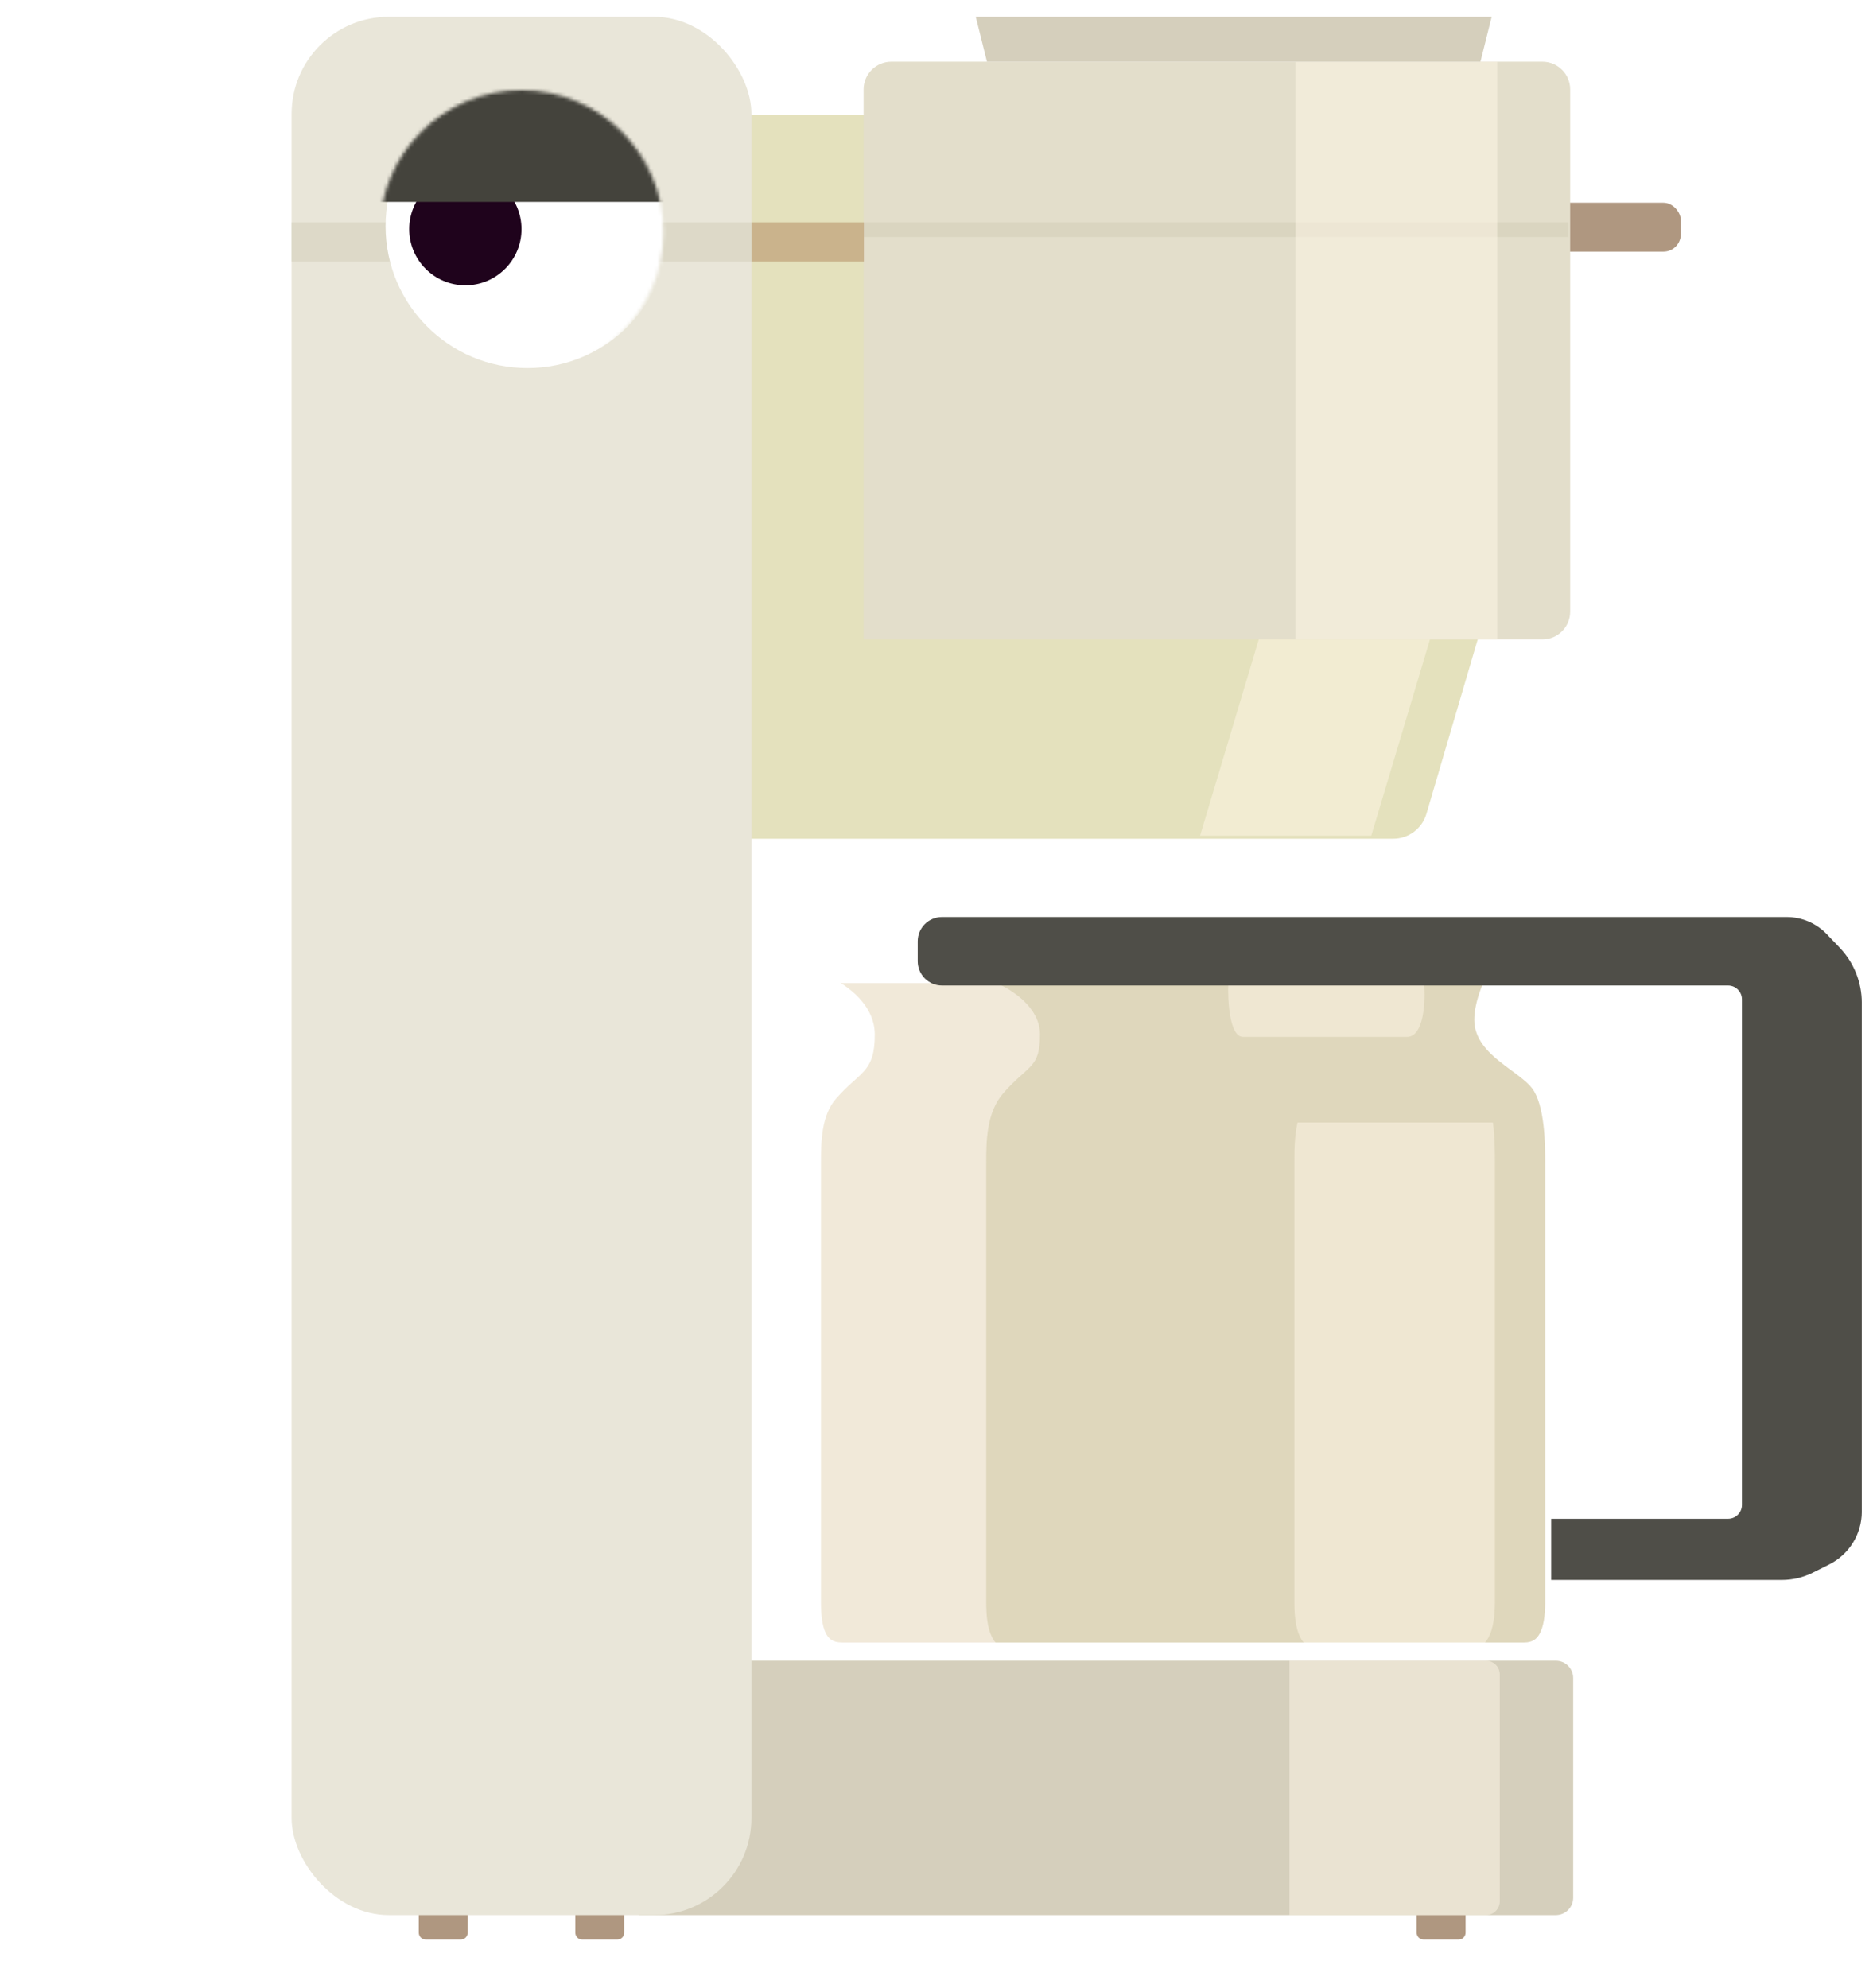 <svg width="540" height="573" viewBox="0 0 540 573" fill="none" xmlns="http://www.w3.org/2000/svg"
  xmlns:xlink="http://www.w3.org/1999/xlink">
  <path
    d="M408.432 550.622H422.535V557.084C422.535 558.188 421.64 559.084 420.535 559.084H410.432C409.328 559.084 408.432 558.188 408.432 557.084V550.622Z"
    fill="#AF9780" />
  <path
    d="M165.867 550.622H179.97V557.084C179.97 558.188 179.074 559.084 177.97 559.084H167.867C166.762 559.084 165.867 558.188 165.867 557.084V550.622Z"
    fill="#AF9780" />
  <path
    d="M120.739 550.622H134.841V557.084C134.841 558.188 133.946 559.084 132.841 559.084H122.739C121.634 559.084 120.739 558.188 120.739 557.084V550.622Z"
    fill="#AF9780" />
  <path
    d="M249.778 298.185C249.778 290.288 241.316 285.023 237.085 283.377H430.291C429.351 285.258 427.471 290.006 427.471 293.954C427.471 302.416 439.458 306.647 443.689 312.288C447.919 317.929 447.919 329.916 447.919 335.557V461.776C447.919 470.237 445.804 475.878 439.458 475.878H242.726C235.675 475.878 234.265 469.532 234.265 461.776V335.557C234.265 329.211 234.265 320.749 239.201 315.108C246.469 306.802 249.778 308.057 249.778 298.185Z"
    fill="#CFB580" fill-opacity="0.3" />
  <path
    d="M299.842 298.185C299.842 290.288 291.38 285.023 287.149 283.377H430.291C429.351 285.258 427.47 290.006 427.47 293.954C427.47 302.416 439.458 306.647 443.688 312.288C447.919 317.929 447.919 329.916 447.919 335.557V461.776C447.919 470.237 445.804 475.878 439.458 475.878H292.79C285.739 475.878 284.329 469.532 284.329 461.776V335.557C284.329 329.211 284.329 320.749 289.265 315.108C296.533 306.802 299.842 308.057 299.842 298.185Z"
    fill="#C4BB91" fill-opacity="0.4" />
  <path
    d="M373.176 461.776V335.557C373.176 331.943 373.176 327.644 374.087 323.57H430.425C430.997 328.093 430.997 332.661 430.997 335.557V461.776C430.997 470.237 428.881 475.878 422.535 475.878H381.638C374.586 475.878 373.176 469.532 373.176 461.776Z"
    fill="#FFF8E8" fill-opacity="0.5" />
  <path
    d="M405.612 298.89C410.689 298.89 411.018 288.078 410.548 283.377H354.138C353.902 288.078 354.42 298.89 358.368 298.89H405.612Z"
    fill="#FFF8E8" fill-opacity="0.5" />
  <path fill-rule="evenodd" clip-rule="evenodd"
    d="M243.349 290.196C240.971 287.939 238.081 286.367 236.206 285.638L237.964 281.117C240.32 282.033 243.777 283.916 246.687 286.677C249.593 289.434 252.203 293.318 252.203 298.185C252.203 300.765 251.99 302.805 251.468 304.528C250.928 306.313 250.093 307.642 249.03 308.842C248.23 309.744 247.252 310.619 246.248 311.517C246.014 311.726 245.78 311.935 245.546 312.147C244.252 313.317 242.757 314.726 241.026 316.705C238.959 319.067 237.847 322.11 237.272 325.476C236.695 328.856 236.69 332.355 236.69 335.557V461.776C236.69 465.609 237.057 468.655 238.035 470.681C238.499 471.642 239.064 472.294 239.733 472.72C240.399 473.145 241.337 473.453 242.726 473.453H439.458C440.675 473.453 441.547 473.187 442.2 472.791C442.856 472.393 443.437 471.777 443.931 470.855C444.965 468.925 445.494 465.892 445.494 461.776V335.557C445.494 332.727 445.492 328.456 444.983 324.211C444.461 319.865 443.454 316.017 441.749 313.743C440.902 312.614 439.586 311.459 437.891 310.155C437.274 309.68 436.564 309.156 435.824 308.609C434.709 307.784 433.524 306.909 432.478 306.072C428.934 303.237 425.046 299.421 425.046 293.954C425.046 289.441 427.125 284.287 428.122 282.293L432.46 284.462C431.577 286.228 429.896 290.57 429.896 293.954C429.896 296.95 432.001 299.479 435.508 302.285C436.537 303.108 437.526 303.837 438.54 304.584C439.287 305.134 440.047 305.695 440.849 306.311C442.591 307.652 444.36 309.141 445.629 310.833C448.154 314.2 449.262 319.166 449.799 323.633C450.345 328.185 450.345 332.709 450.345 335.523V461.776C450.345 466.121 449.817 470.139 448.206 473.145C447.378 474.691 446.24 476.014 444.714 476.939C443.186 477.865 441.414 478.303 439.458 478.303H242.726C240.59 478.303 238.708 477.818 237.126 476.811C235.547 475.805 234.437 474.385 233.667 472.79C232.178 469.704 231.84 465.698 231.84 461.776L231.84 335.48C231.84 332.35 231.84 328.477 232.491 324.66C233.15 320.799 234.506 316.79 237.376 313.511C239.278 311.337 240.923 309.788 242.293 308.549C242.588 308.283 242.862 308.037 243.117 307.808C244.094 306.933 244.804 306.297 245.4 305.625C246.072 304.867 246.518 304.14 246.826 303.123C247.152 302.046 247.352 300.541 247.352 298.185C247.352 295.155 245.732 292.457 243.349 290.196Z"
    fill="white" />
  <path
    d="M515.112 264.339H271.586C267.72 264.339 264.586 267.473 264.586 271.339V277.082C264.586 280.948 267.72 284.082 271.586 284.082H498.215C500.424 284.082 502.215 285.873 502.215 288.082V433.801C502.215 436.01 500.424 437.801 498.215 437.801H447.215V455.429H513.712C516.817 455.429 519.879 454.706 522.656 453.318L527.369 450.961C533.128 448.082 536.766 442.195 536.766 435.756V289.067C536.766 283.152 534.488 277.464 530.404 273.186L526.686 269.291C523.667 266.128 519.485 264.339 515.112 264.339Z"
    fill="#4F4E48" />
  <path
    d="M184.2 478.698H448.561C451.322 478.698 453.561 480.937 453.561 483.698V547.032C453.561 549.793 451.322 552.032 448.561 552.032H184.2V478.698Z"
    fill="#D5CFBC" />
  <path
    d="M371.766 478.698H428.407C430.616 478.698 432.407 480.489 432.407 482.698V548.032C432.407 550.241 430.616 552.032 428.407 552.032H371.766V478.698Z"
    fill="#FFF8E8" fill-opacity="0.5" />
  <path
    d="M198.303 33.056H426.766V181.838L411.249 234.596C409.997 238.852 406.091 241.774 401.655 241.774H198.303V33.056Z"
    fill="#E4E1BD" />
  <mask id="mask0" mask-type="alpha" maskUnits="userSpaceOnUse" x="214" y="33" width="229" height="209">
    <path
      d="M214.471 33.056H442.934V181.838L427.417 234.596C426.165 238.852 422.259 241.774 417.823 241.774H214.471V33.056Z"
      fill="#D3CFB5" />
  </mask>
  <g mask="url(#mask0)">
    <rect x="129.342" y="4.85" width="397.725" height="265.15" fill="url(#pattern0)" fill-opacity="0.6" />
  </g>
  <rect x="435.228" y="58.44" width="49.359" height="14.103" rx="5" fill="#AF9780" />
  <path
    d="M248.982 25.784C248.982 21.366 252.564 17.784 256.982 17.784H444.695C449.113 17.784 452.695 21.366 452.695 25.784V176.311C452.695 180.73 449.113 184.311 444.695 184.311H248.982V25.784Z"
    fill="#E3DECB" />
  <mask id="mask1" mask-type="alpha" maskUnits="userSpaceOnUse" x="248" y="17" width="205" height="168">
    <path
      d="M248.982 25.784C248.982 21.366 252.564 17.784 256.982 17.784H444.695C449.113 17.784 452.695 21.366 452.695 25.784V176.311C452.695 180.73 449.113 184.311 444.695 184.311H248.982V25.784Z"
      fill="#BBB899" />
  </mask>
  <g mask="url(#mask1)">
    <rect x="480.18" y="185.928" width="245.749" height="168.144" transform="rotate(-180 480.18 185.928)"
      fill="url(#pattern1)" fill-opacity="0.2" />
  </g>
  <rect x="249.073" y="64.082" width="203.078" height="4.231" fill="#DAD5C0" />
  <g style="mix-blend-mode:multiply" opacity="0.5">
    <rect x="198.303" y="64.082" width="50.77" height="11.282" fill="#B0855C" />
  </g>
  <rect x="373.473" y="17.784" width="58.204" height="166.527" fill="#FFF8E8" fill-opacity="0.5" />
  <path d="M362.913 184.311H412.276L395.351 240.898H345.988L362.913 184.311Z" fill="#FFF8E8" fill-opacity="0.5" />
  <rect x="84.072" y="4.85" width="132.565" height="547.182" rx="28" fill="#E9E6D9" />
  <mask id="mask2" mask-type="alpha" maskUnits="userSpaceOnUse" x="84" y="4" width="133" height="549">
    <rect x="84.072" y="4.85" width="132.565" height="547.182" rx="28" fill="#E9E6D9" />
  </mask>
  <g mask="url(#mask2)">
    <rect x="337.904" y="3.05176e-05" width="556.168" height="375.09" transform="rotate(90 337.904 3.05176e-05)"
      fill="url(#pattern2)" fill-opacity="0.1" />
  </g>
  <rect x="84.072" y="64.082" width="132.565" height="11.282" fill="#DDD9C8" />
  <mask id="mask3" mask-type="alpha" maskUnits="userSpaceOnUse" x="109" y="26" width="83" height="82">
    <circle cx="150.354" cy="66.902" r="40.898" fill="white" />
  </mask>
  <g mask="url(#mask3)">
    <ellipse cx="152.058" cy="65.198" rx="40.898" ry="40.898" fill="white" />
    <ellipse cx="134.166" cy="66.05" rx="16.189" ry="16.189" fill="#1F031C" />
    <rect x="108.323" y="22.635" width="87.305" height="35.569" fill="#44433C" />
  </g>
  <path d="M281.317 4.85H430.06L426.826 17.784H284.551L281.317 4.85Z" fill="#D5CFBC" />
  <defs>
    <pattern id="pattern0" patternContentUnits="objectBoundingBox" width="1" height="1">
      <use xlink:href="#image0" transform="scale(0.002 0.002)" />
    </pattern>
    <pattern id="pattern1" patternContentUnits="objectBoundingBox" width="1" height="1">
      <use xlink:href="#image1" transform="translate(-0.009) scale(0.001 0.001)" />
    </pattern>
    <pattern id="pattern2" patternContentUnits="objectBoundingBox" width="1" height="1">
      <use xlink:href="#image1" transform="translate(-0.001) scale(0.001 0.001)" />
    </pattern>
  </defs>
</svg>
